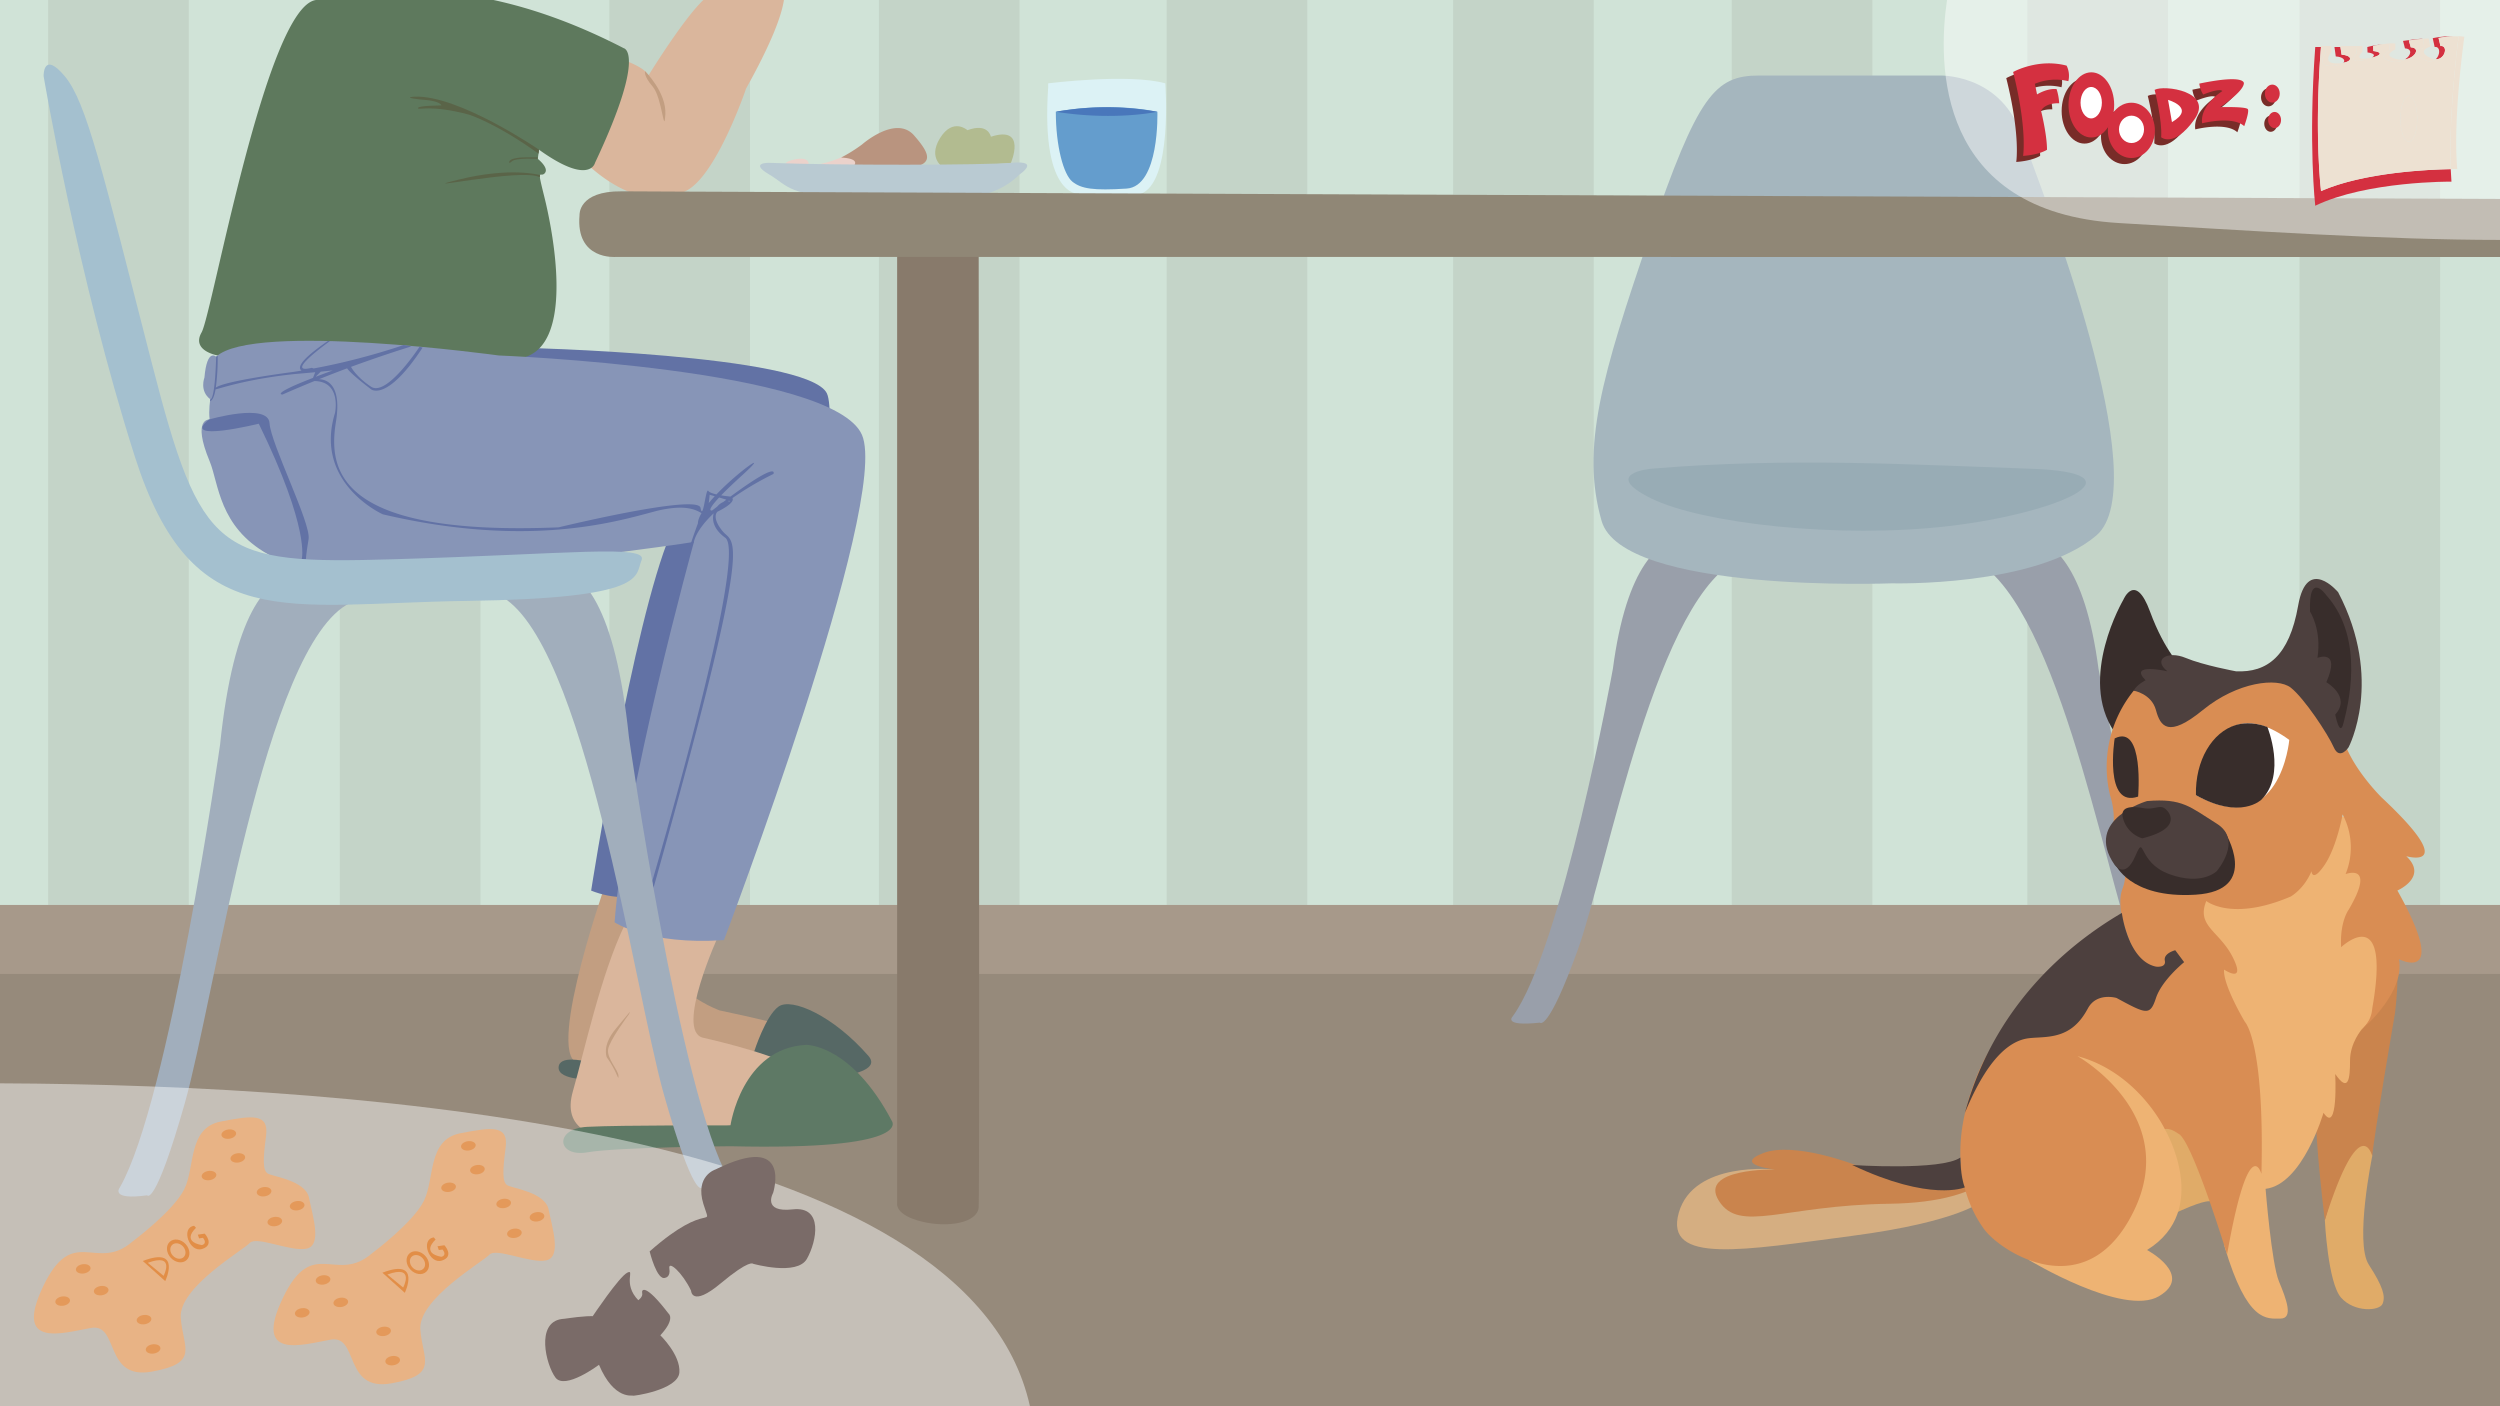 <svg xmlns="http://www.w3.org/2000/svg" width="1920" height="1080" viewBox="0 0 1920 1080"><rect x="0" y="0" width="1920" height="1080" fill="#808080" stroke="none"/><defs><style>.cls-1{fill:#d0e3d7;}.cls-2{fill:#c4d4c8;}.cls-3{fill:#a7998a;}.cls-4{fill:#968a7b;}.cls-5{fill:#999faa;}.cls-6{fill:#a5b6be;}.cls-7{fill:#98acb5;}.cls-8{fill:#c29e81;}.cls-9{fill:#566865;}.cls-10{fill:#6272a5;}.cls-11{fill:#dab69c;}.cls-12{fill:#5e7965;}.cls-13{fill:#5e795d;}.cls-14{fill:#5a6448;}.cls-15{fill:#8795b7;}.cls-16{fill:#ebd2cb;}.cls-17{fill:#b2bb90;}.cls-18{fill:#b9947f;}.cls-19{fill:#b9cad2;}.cls-20{fill:#dcf2f5;}.cls-21{fill:#649dcd;}.cls-22{fill:#4977bb;}.cls-23{fill:#887a6b;}.cls-24{fill:#908776;}.cls-25{fill:#a1aebc;}.cls-26{fill:#a4c0cf;}.cls-27,.cls-35{fill:#fff;}.cls-27{opacity:0.45;}.cls-28{fill:#382d2b;}.cls-29{fill:#e0ab68;}.cls-30{fill:#d5ae81;}.cls-31{fill:#ca844d;}.cls-32{fill:#eeb373;}.cls-33{fill:#d98d53;}.cls-34{fill:#4d403e;}.cls-36{fill:#e8b385;}.cls-37,.cls-38{fill:#e28e47;}.cls-37{opacity:0.69;}.cls-39{fill:#7a6b68;}.cls-40{fill:#782c28;}.cls-41{fill:#d43040;}.cls-42{fill:#ede1d2;}</style></defs><g id="bg"><rect class="cls-1" width="1920" height="862"/></g><g id="striber"><rect class="cls-2" x="37" width="108" height="817"/><rect class="cls-2" x="261" width="108" height="816"/><rect class="cls-2" x="468" width="108" height="801"/><rect class="cls-2" x="675" width="108" height="801"/><rect class="cls-2" x="896" width="108" height="801"/><rect class="cls-2" x="1116" width="108" height="796"/><rect class="cls-2" x="1330" width="108" height="794"/><rect class="cls-2" x="1557" width="108" height="801"/><rect class="cls-2" x="1766" width="108" height="801"/></g><g id="Layer_10" data-name="Layer 10"><rect class="cls-3" y="695" width="1920" height="82"/></g><g id="gulv"><rect class="cls-4" y="748" width="1920" height="332"/></g><g id="stol2"><path class="cls-5" d="M1667.67,785.38s-6,7.85-29-55.75-61-276.36-127-301.49c0,0,79-73,100,85.58,0,0,39,215.13,77,266.95C1688.67,780.67,1696.67,788.52,1667.67,785.38Z"/><path class="cls-5" d="M1182.68,785.38s6,7.85,29-55.75,61-276.36,127-301.49c0,0-79-73-100,85.58,0,0-39,215.13-77,266.95C1161.68,780.67,1153.68,788.52,1182.68,785.38Z"/><path class="cls-6" d="M1351,58h138.09S1535,56,1552,102s104.73,269.73,57.87,309.37S1453,448,1453,448s-207,8-223-48,0-111,37-219S1317,58,1351,58Z"/><path class="cls-7" d="M1268,360s-39,3.46,0,22.73S1412,414,1497,404s151.76-41,62.88-44S1374,351,1268,360Z"/></g><g id="mand"><path class="cls-8" d="M463.68,682.88S414,826,449,816s327.29,7.06,103.64-40c0,0-60.62-22-39.13-65.52S463.68,682.88,463.68,682.88Z"/><path class="cls-9" d="M449,815s-20-5-20,5,26,9,26,9,239,13,212-18-59-45-69-38-18.72,34.39-18.72,34.39Z"/><path class="cls-10" d="M399,267s221,5,236,35S591,738,454,684c0,0,32-205,61-274S305,266,399,267Z"/><path class="cls-11" d="M602.06,0c-2,13.13-10.4,34.46-29.06,68,0,0-22,65-45,78-21.76,12.3-48.44,5-73.91-17.05q-2.18-1.87-4.34-3.9C423,100,476,45,476,45s3.13,1,7,2.63c4.16,1.74,9.22,4.22,12.36,7l0,0a12.49,12.49,0,0,1,1.63,1.74l0,0A7.17,7.17,0,0,1,498,58l.17-.28c2.28-3.7,27-43.49,42-57.72Z"/><path class="cls-11" d="M552,718s-34,74-12,79,194,45-4,71c0,0-113,29-96-30S492,596,552,718Z"/><path class="cls-12" d="M561,864.33s8.58-59.44,58.28-61.88c0,0,34.71-.45,65.71,58.55,0,0,17,22.62-124,19.31,0,0-87,.69-110,4.69s-26-18.18,0-19.59S561,864.33,561,864.33Z"/><path class="cls-8" d="M483,779s-15,20-16,27,8,15.85,8,20.43S474,823,466,812c0,0-4-9,7-22S485,775,483,779Z"/><path class="cls-8" d="M495.4,54.67S512,71,511,88s-2.44-13-9.72-21.47S495.4,54.67,495.4,54.67Z"/><path class="cls-13" d="M483,47.63C483,58.52,477.91,80.55,457,125a7.28,7.28,0,0,1-2.91,3.95c-4.35,3-14.95,4.1-40.09-13.95l-.43,3-.57,4s8.85,6.91,5.43,10.95c-1.68,2-3.25.6-3.72,1.48a3.39,3.39,0,0,0-.07,1.79v0c.27,2.13,1.27,6.37,3.36,14.76,5.35,21.4,20,92.22-3.71,116.47a26.35,26.35,0,0,1-10.41,6.6h0c-5.17,1.76-13.35,3-23.61,3.89-17.12,1.44-40.06,1.77-64.55,1.49l-3.14,0c-11.27-.16-22.83-.44-34.27-.81q-7.28-.23-14.44-.5c-9.86-.37-19.49-.79-28.62-1.22l-1.88-.09C195.79,275,167.19,273,167.19,273h0c-.52-.09-20.43-3.68-12.36-17.73C163,241,204.42,5,242.71,0H379c29.3,6.33,62.6,17.69,100,37C479,37,483.1,37.68,483,47.63Z"/><path class="cls-14" d="M414,115s-62.06-42.5-96-40.75c0,0-12,.75,11,2.75,0,0,9,1,10,4,0,0-18,0-18,2s9-3,39,5c0,0,20.14,6,53.57,30Z"/><path class="cls-14" d="M413,122s-17-1-20,2-2.84-1.32,1.58-2.16,2.42-1.09,18.42-1Z"/><path class="cls-14" d="M414.71,134.43S392,128,352,138s50.28-9.51,62.64-1.76Z"/><path class="cls-15" d="M166,274s-7-7-9,16c0,0-4,10.21,4.5,16.61,0,0-1.44,8.78-.47,15.59,0,0-14-1.6,0,32.1s-.21,133.36,316.88,69.53h0S531,417,533,416c0,0-54,195.68-61,292.34,0,0,26,17.66,84,13.66,0,0,128-337,106-388s-279-61-279-61S194,247,166,274Z"/><path class="cls-10" d="M160.41,322.2c-22.58,18.19,38.34,3.21,38.34,3.21,39.76,81.41,33,103.92,33,103.92l3.17.21S235,426,237,414s-29-73-30-89S160.41,322.2,160.41,322.2Z"/><path class="cls-10" d="M497.1,698.85c-.42,1.51-.84,3-1.26,4.48Z"/><path class="cls-10" d="M497.68,696.82l-.58,2Z"/><path class="cls-10" d="M498.57,693.64l-.89,3.18C498,695.76,498.27,694.71,498.57,693.64Z"/><path class="cls-10" d="M495.84,703.33l-.49,1.73v0l-1.53,5.43c.53-1.88,1-3.68,1.53-5.43h0c0-.19.1-.38.16-.56l.33-1.2-.33,1.19Z"/><path class="cls-10" d="M501.77,682.29c0,.15-.1.34-.17.59Z"/><path class="cls-10" d="M501.6,682.88c-.12.42-.28,1-.47,1.68C501.29,684,501.44,683.45,501.6,682.88Z"/><path class="cls-10" d="M501.13,684.56l-.46,1.64C500.82,685.66,501,685.11,501.13,684.56Z"/><path class="cls-10" d="M501.86,682l-.09.33Z"/><path class="cls-10" d="M500.15,688c-.19.68-.39,1.4-.61,2.17C499.75,689.47,500,688.76,500.15,688Z"/><path class="cls-10" d="M499.54,690.19c-.29,1-.59,2.09-.88,3.12C499,692.2,499.27,691.16,499.54,690.19Z"/><path class="cls-10" d="M561,381.37h0s-3.37-.31-7.13-.95c3.66-3.79,8.85-8.8,16.12-15.41,22.81-20.74-2.15-3.73-19.75,14.69-2.93-.67-5.5-1.57-6.25-2.69-2-3-4,24-6,13-.56-3.11-9.51-3.26-22-1.88C484.09,391.61,429,405,429,405c-170,7-177-44-171-81,4.77-29.42-7.71-32.67-13-32.76q10.53-4.23,21.58-8.36C268.1,285.15,273,289.79,285,299c0,0,9.46,7.83,30.7-19.54,2.74-3.54,5.69-7.66,8.83-12.47l-2.22-.74h-.07c-.25.39-4.23,6.44-9.68,13.16C304.14,289.8,292.19,301.79,285,297c-10.54-7-14.6-13.71-15.43-15.24q4.38-1.62,8.72-3.16C291.23,274,303.83,269.78,316,266l-3.79-.63h-.06L310,265l-.45.15c-13.83,4.63-29.09,9.07-45.7,13l-1.51.35q-11,2.55-21.49,4.48l-1.42-.49c-9.53,2.29-8.53-1-4.2-5.56,5.79-6.11,17.57-14.52,18.11-14.92l-1.38-.23-.28.19c-9.61,6.59-15.29,11.38-18.33,14.87-3.73,4.27-3.52,6.57-1.76,7.77-2.1.35-4.19.68-6.25,1s-53,6.86-59.58,12.1a176.44,176.44,0,0,0,1.44-23.47c0-.78,0-1.22,0-1.22h0L166,274c-1,35-4.5,32.61-4.5,32.61l-.07.49-.13.93c2-.31,3.36-4.08,4.24-9,4.69-1,24.3-7.93,61.18-11.81,4.77-.37,10.38-.88,15.38-1.36l-1.73,4.36C207,303.14,217,303,217,303q11.83-5.21,24.46-10.35c21,.31,15.85,24.43,15.85,24.43C240.61,371.16,294,395,294,395c111,26,178,6,208-2a91.9,91.9,0,0,1,14.51-2.78h0c13.44-1.39,19.2,2.12,22.25,3.86-1.74,3-2.77,5.69-2.77,7.92,0,0-3.27,8.7-5.11,14.47h0c-1.69,5.3-2.2,8.13,2.11-.48,0,0,1.12-8.55,15.12-21.79-1.52,5.44.13,12.47,8.88,18.79,18,13-56.07,263.7-56.07,263.7l.7,4,.08.45.15.85c.07-.26.15-.52.22-.77s.19-.67.28-1C580.66,402,564,419,555,408s-4-15-4-15c11.57-5.79,12.4-8.94,11.52-10.46A239.29,239.29,0,0,1,594,364S598.86,353.45,561,381.37ZM242.71,289l3.67-3.59c5.3-.52,9.15-.92,9.15-.92-4.82,1.76-9.07,3.35-12.82,4.78ZM545,380s1.68.46,3.93,1.1c-1.64,1.76-3.2,3.52-4.63,5.26C544.8,383,545,380,545,380Zm10.41,5.57a12.12,12.12,0,0,0-4.59,3.49L547,392s-5.56,1.67,5.3-9.93c2,.57,4,1.18,5.51,1.7Zm3.72-.56.7-.52C561.1,385,561.21,385.26,559.13,385Z"/></g><g id="mad"><path class="cls-16" d="M647.36,120.29S633,127,621,127c0,0,2-8-13-4s7,15,7,15,85.71-8.42,32.36-17.71"/><path class="cls-17" d="M776.34,125.15S789,96,761,105c0,0-2-11-18-5,0,0-11-10-21,6s3,23,3,23l51.34-3.85"/><path class="cls-18" d="M662,111s26-23,40-7,16,24-12,26-9,0-36-1c0,0,10-7-8-8A118.2,118.2,0,0,0,662,111Z"/><path class="cls-19" d="M590.55,125.05s-15.44-.32,0,8.82,14.14,17,68.79,18.08S757,160,783,134c0,0,16.32-10.91-5.34-9S643.11,127.09,590.55,125.05Z"/></g><g id="Layer_12" data-name="Layer 12"><path class="cls-20" d="M805,64s62-7.77,89.93,0c0,0,6,76.29-19.12,85h-45.4S799.06,154.64,805,67.07Z"/><path class="cls-21" d="M810.87,85.84s37.78-8,78,0c0,0,1.9,57.39-23.69,59s-34.72.16-41.57-5.31S810.87,112.21,810.87,85.84Z"/><path class="cls-22" d="M810.87,85.84a221.93,221.93,0,0,1,78,0S856,93,810.87,85.84Z"/></g><g id="bord"><path class="cls-23" d="M689,190.71V924.62s-1.39,8.54,18.83,13.54,42.95,1,43.8-11,0-736.71,0-736.71S698.8,179.26,689,190.71Z"/><path class="cls-24" d="M1920,152.77v44.62l-1168.37-.07H473.08s-31.16,2.85-28-32.16c0,0-1.2-18.56,32.32-18.21l4.77,0,43.61.21C713.06,148,1401.19,150.73,1920,152.77Z"/></g><g id="stol"><path class="cls-25" d="M539,912s-6,10-29-71S449,489,383,457c0,0,79-93,100,109,0,0,39,274,77,340C560,906,568,916,539,912Z"/><path class="cls-25" d="M113,918s6,10,29-71,61-352,127-384c0,0-79-93-100,109,0,0-39,274-77,340C92,912,84,922,113,918Z"/><path class="cls-26" d="M33.5,58.5s-.57-20,16.21,0,28.79,72,66.79,220,51,155,186,151,195.44-11.5,190.22.75S498.5,459.5,358.5,461.5s-211,27-255-111S33.5,58.5,33.5,58.5Z"/></g><g id="Layer_11" data-name="Layer 11"><path class="cls-27" d="M1920,0V184.26c-87.12,0-193.75-7.14-292.46-12.95C1486.53,163,1488.18,48.5,1495.3,0Z"/><path class="cls-27" d="M791,1080H0V832C285.49,833.2,744.15,868.51,791,1080Z"/><path class="cls-28" d="M1623.9,562.16l52.34-48.9s-13.65-12.6-25-43.52-20.48-9.17-20.48-9.17S1595.45,520.57,1623.9,562.16Z"/><path class="cls-29" d="M1697,922.59s-5.41-1.37-31.83,11.72-42.36-104.89-11.63-86.57,64.16,55.77,43.46,74.85"/><path class="cls-29" d="M1785.48,937.09s2.28,48.11,12.52,59.57,29.58,10.31,31.86,4.58.37-13-10.63-30,2.66-83.43,2.66-83.43-5.68-63-36.41,49.25"/><path class="cls-30" d="M1363.32,898.15s-62.58-6.88-74,33.21,50.06,28.69,133.13,17.78,100.14-26.94,100.14-26.94,58-16-159.31-24.05"/><path class="cls-31" d="M1785.48,937.09s-14.79-113.4-3.41-137.46,70.28-134,57.33-21.76c0,0-16.37,95.07-17.51,110C1821.89,887.84,1812.79,851.18,1785.48,937.09Z"/><path class="cls-31" d="M1425.44,894.88s-47.33-18.5-71.22-9.33,9.1,12.6,9.1,12.6-59.17-1.15-43.24,24.05,48.93,3.44,130.86,2.29,87.62-34.36,87.62-34.36-94.25,11.8-113.12,4.75"/><path class="cls-32" d="M1813.93,790.47s-9.1,10.31-9.1,24.06-1.14,25.2-11.38,10.3c0,0,2.48,47-9,29.79,0,0-16,55-44.48,58.42,0,0,4.55,57.27,10.24,71s11.38,28.63,1.13,28.63-25.47,3.66-42.89-55.44h0s7.62-116.38-45.86-90h0S1699,929.07,1648.93,960c0,0,36.42,19.47,9.11,35.51s-99.94-27.9-99.94-27.9-13.69-207.48,141.55-296.55,127.93-18,127.93-18,34.14,88.2-13.65,137.46"/><path class="cls-33" d="M1829.24,612.61s-30.1-29.47-31.24-54.67,42.1-50.4-159.31-27.49a92.93,92.93,0,0,0-18.2,80.18s5.69,16,1.13,29.78,16.85,20.3,8.43,42.22c-5,13,2.44,33.83,9.33,48.66-38.78,14.8-97.84,43.64-117.76,87.34-30.6,67.1-10.37,108.15,2.14,125.33s78.52,60.71,114.93-13.74-43.24-119.13-43.24-119.13c46.66,12.6,67.14,56.13,67.14,56.13,4.55-1.15,10.24,3.43,10.24,3.43,10.24,3.44,37.55,92.79,37.55,92.79,17.07-96.22,26.4-61.87,26.4-61.87,2.51-102-12.74-116.83-12.74-116.83s-17.07-28.63-15.94-40.09c0,0,17.07,11.46,6.83-9.16s-28.45-24.06-20.48-43.53l.08-.2-.08.2s19.34,16,64.86-3.44c0,0,10.24-5.72,15.93-19.47,0,0,.46,9.2,9.9-4.56s14-39,14-39a54.15,54.15,0,0,1,2.27,45.82s23.9-9.16,2.28,27.49c0,0-6.83,9.17-5.69,28.64,0,0,38.69-36.66,23.89,47a23,23,0,0,1-8,16c-8,6.87,34.14-25.2,28.45-53.84,0,0,39.82,20.62-1.14-52.69,0,0,23.9-10.31,6.83-26.35C1848.07,657.59,1890.06,669.57,1829.24,612.61ZM1698,683.37Zm-3.41,8.34.17-.42Zm.33-.8.11-.26Zm.41-1c.06-.14.11-.27.17-.4Zm.33-.81.34-.83Zm.68-1.65,0-.05Zm.32-.78c.1-.26.2-.5.29-.72Zm.56-1.39.24-.58Zm.34-.83.1-.24Zm.26-.62c0-.11.08-.2.11-.28Z"/><path class="cls-28" d="M1624.32,663.31s10.82,26.94,61.82,23.82,22.28-48.62,22.28-48.62-91.44-17.76-84.1,24.8"/><path class="cls-34" d="M1717.21,515.56s-25-4.59-38.69-10.31-25.57,1.14-13.92,10.31c0,0-30.46-6.88-16.8,6.87,0,0-6.83,3.43-9.11,8,0,0,13.66,2.29,17.07,14.89s9.36,21.76,36,0,57.34-25.2,67.58-17.18,28.45,35.51,33,45.81,11.36,0,11.36,0,27.33-51.54-8-119.12c0,0-23.89-28.64-30.72,10.3S1741.1,516.7,1717.21,515.56Z"/><path class="cls-34" d="M1648.93,615.21s-48.93,14.11-25,48.86c0,0,8,11.85,15.93-6.48s1.14,4.59,26.17,13.75,36.42-2.29,36.42-2.29,20.48-23.73,0-36.5S1676.24,612.92,1648.93,615.21Z"/><path class="cls-34" d="M1629.59,701.12s4.55,36.66,26.17,41.24c0,0,8,1.15,6.83-4.58s8-8,8-8l6.83,9.16s-17.07,13.75-21.62,27.5-7.12,12.6-30.3,0c0,0-15.21-4.59-22,8-3,5.54-6.66,10.85-12.22,15-11.17,8.27-24,6.77-33.3,7.94-13.26,1.69-30.75,13.28-48.93,57.28a245,245,0,0,1,17.5-45.82C1556,750.05,1602.39,717.08,1629.59,701.12Z"/><path class="cls-34" d="M1505.56,889s0,14.89,3.41,22.91c0,0-26.17,11.46-86.48-17.18C1422.49,894.71,1490.77,899.29,1505.56,889Z"/><path class="cls-35" d="M1686.48,610.63s10.25-87.06,71.69-42.38C1758.17,568.25,1751.34,646.14,1686.48,610.63Z"/><path class="cls-28" d="M1645.24,643.85a22,22,0,0,1-14.41-14.15c-3.93-11.57,7.86-10.29,15.72-9s11.79-2.57,15.72,0S1676.68,636.13,1645.24,643.85Z"/><path class="cls-28" d="M1686.48,610.69c-.65-26.75,12.54-48.5,30.73-53.9,3.67-1.09,12.32-2.93,24.15,1.56,0,0,14.86,36.41-4.57,55.76C1736.79,614.11,1720.78,630,1686.48,610.69Z"/><path class="cls-28" d="M1642.08,611.78s4.82-56.13-18-44.68C1624,567.1,1615.61,620.94,1642.08,611.78Z"/><path class="cls-28" d="M1786.62,457.14s-13.65-19.48-12.52,12.6c0,0,9.11,13.74,5.69,35.51,0,0,18.21-7.29,6.83,18.69,0,0,19.34,11.09,6.83,24.83,0,0,3.51,18,6.3,6.73S1817.34,491.5,1786.62,457.14Z"/></g><g id="Layer_13" data-name="Layer 13"><path class="cls-36" d="M101.71,953.54s31.52-23.41,39.87-40.34,2.67-46.88,27.89-51.84,37.11-6.14,34.85,11.1-2.71,26.36,1.27,28.79,29.16,5.31,31.78,18.8,10.26,36.5-2.05,38.94-38.31-10-43.51-4.38-54.68,34.1-53,57.39,14.83,34.75-22.2,41.41S91.7,1016,69.94,1019.84s-59.77,16.15-36.75-32S73.91,977.6,101.71,953.54Z"/><ellipse class="cls-37" cx="175.73" cy="870.99" rx="5.67" ry="3.58" transform="translate(-126.4 35.39) rotate(-8.47)"/><ellipse class="cls-37" cx="182.68" cy="889.27" rx="5.67" ry="3.58" transform="translate(-129.02 36.62) rotate(-8.47)"/><ellipse class="cls-37" cx="160.55" cy="902.82" rx="5.67" ry="3.58" transform="translate(-131.26 33.51) rotate(-8.47)"/><ellipse class="cls-37" cx="202.85" cy="915.24" rx="5.67" ry="3.58" transform="translate(-132.63 39.87) rotate(-8.47)"/><ellipse class="cls-37" cx="225.54" cy="925.74" rx="5.67" ry="3.58" transform="matrix(0.99, -0.15, 0.15, 0.99, -133.93, 43.33)"/><ellipse class="cls-37" cx="211.09" cy="938.15" rx="5.67" ry="3.58" transform="translate(-135.91 41.34) rotate(-8.47)"/><ellipse class="cls-37" cx="61.26" cy="973.75" rx="5.67" ry="3.58" transform="matrix(0.99, -0.15, 0.15, 0.99, -142.79, 19.65)"/><ellipse class="cls-37" cx="48.16" cy="999.24" rx="5.67" ry="3.58" transform="translate(-146.69 18) rotate(-8.47)"/><ellipse class="cls-37" cx="77.75" cy="991.21" rx="5.67" ry="3.58" transform="translate(-145.18 22.27) rotate(-8.47)"/><ellipse class="cls-37" cx="117.61" cy="1035.98" rx="5.67" ry="3.58" transform="translate(-151.34 28.63) rotate(-8.47)"/><ellipse class="cls-37" cx="110.64" cy="1013.48" rx="5.67" ry="3.58" transform="translate(-148.11 27.36) rotate(-8.47)"/><path class="cls-38" d="M109.67,968.44l17.22,15.45S139.92,956.78,109.67,968.44Z"/><path class="cls-36" d="M113.5,969.84l12.13,10S135.13,961.93,113.5,969.84Z"/><ellipse class="cls-38" cx="136.88" cy="960.68" rx="7.76" ry="9.55" transform="translate(-616.63 349.23) rotate(-42.83)"/><ellipse class="cls-36" cx="136.66" cy="960.75" rx="5.27" ry="6.45" transform="translate(-616.74 349.1) rotate(-42.83)"/><path class="cls-38" d="M150.54,943s-11.76,10.2,4.38,13.23c0,0,4.72-.71,1-5.58l-3,.44-1-2.87,5.31-.79s7.91,8.48-1.87,11.75-16.9-16.19-6.27-17.78Z"/><path class="cls-36" d="M285.71,962.54s31.52-23.41,39.87-40.34,2.67-46.88,27.89-51.84,37.11-6.14,34.85,11.1-2.71,26.36,1.27,28.79,29.16,5.31,31.78,18.8,10.26,36.5-2.05,38.94-38.31-10-43.51-4.38-54.68,34.1-53,57.39,14.83,34.75-22.2,41.41-24.89-37.41-46.65-33.57-59.77,16.15-36.75-31.95S257.91,986.6,285.71,962.54Z"/><ellipse class="cls-37" cx="359.73" cy="879.99" rx="5.67" ry="3.58" transform="translate(-125.72 62.6) rotate(-8.47)"/><ellipse class="cls-37" cx="366.68" cy="898.27" rx="5.67" ry="3.58" transform="translate(-128.34 63.82) rotate(-8.47)"/><ellipse class="cls-37" cx="344.55" cy="911.82" rx="5.67" ry="3.58" transform="translate(-130.58 60.71) rotate(-8.47)"/><ellipse class="cls-37" cx="386.85" cy="924.24" rx="5.67" ry="3.58" transform="translate(-131.94 67.08) rotate(-8.47)"/><ellipse class="cls-37" cx="409.54" cy="934.74" rx="5.67" ry="3.58" transform="matrix(0.99, -0.15, 0.15, 0.99, -133.24, 70.54)"/><ellipse class="cls-37" cx="395.09" cy="947.15" rx="5.67" ry="3.58" transform="translate(-135.23 68.54) rotate(-8.47)"/><ellipse class="cls-37" cx="245.26" cy="982.75" rx="5.67" ry="3.58" transform="matrix(0.99, -0.15, 0.15, 0.99, -142.11, 46.86)"/><ellipse class="cls-37" cx="232.16" cy="1008.24" rx="5.67" ry="3.58" transform="translate(-146.01 45.21) rotate(-8.47)"/><ellipse class="cls-37" cx="261.75" cy="1000.21" rx="5.67" ry="3.58" transform="translate(-144.5 49.48) rotate(-8.47)"/><ellipse class="cls-37" cx="301.61" cy="1044.98" rx="5.67" ry="3.58" transform="translate(-150.66 55.84) rotate(-8.47)"/><ellipse class="cls-37" cx="294.64" cy="1022.48" rx="5.67" ry="3.58" transform="translate(-147.42 54.57) rotate(-8.47)"/><path class="cls-38" d="M293.67,977.44l17.22,15.45S323.92,965.78,293.67,977.44Z"/><path class="cls-36" d="M297.5,978.84l12.13,10S319.13,970.93,297.5,978.84Z"/><ellipse class="cls-38" cx="320.88" cy="969.68" rx="7.76" ry="9.55" transform="translate(-573.68 476.73) rotate(-42.83)"/><ellipse class="cls-36" cx="320.66" cy="969.75" rx="5.27" ry="6.45" transform="translate(-573.79 476.6) rotate(-42.83)"/><path class="cls-38" d="M334.54,952s-11.76,10.2,4.38,13.23c0,0,4.72-.71,1-5.58L337,960l-1-2.87,5.31-.79s7.91,8.48-1.87,11.75-16.9-16.19-6.27-17.78Z"/><path class="cls-39" d="M455.2,1010.84s20.26-30.29,26.55-33.42-3.92,8.35,8.45,21.14c0,0,3.73-2.5,3-5.49s2.51-7.47,20.13,15.63c0,0,5.83,3.84-6.19,16.81,0,0,15.67,15.14,14.62,28.59s-36.21,18.38-35.82,17.76-14.22,4-25.91-23.7c0,0-26.14,19.61-33.44,9.8s-15.24-42.15,4.71-44.94S455.2,1010.84,455.2,1010.84Z"/><path class="cls-39" d="M498.92,961.08s5.62,22.88,12,20.25c0,0,4.22-.51,3.14-7.1s9.93,2.83,16.67,17c0,0,.37,13.1,22.73-5.58s24.87-15.08,24.87-15.08,33.86,9.62,41.41-3.84,12.84-40.6-10.94-37.93-15.05-12.65-15.05-12.65,15.18-47.33-44.25-18c0,0-15.92,4.87-9.31,26.46S545.34,920.14,498.92,961.08Z"/><ellipse class="cls-40" cx="1742.17" cy="74.76" rx="5.7" ry="6.92"/><ellipse class="cls-40" cx="1743.9" cy="95.03" rx="4.96" ry="6.2"/><ellipse class="cls-41" cx="1745.14" cy="71.89" rx="5.7" ry="6.92"/><ellipse class="cls-41" cx="1746.88" cy="92.17" rx="4.96" ry="6.2"/><path class="cls-40" d="M1540.81,60s19-10.74,41.08-4.89A17.7,17.7,0,0,1,1583.22,67a41.64,41.64,0,0,0-25.72,2l1.67,8.18s7.69-4.89,15-4.11a42,42,0,0,1,2,10.92s-10.18-.81-13.94,5.68c0,0,4.59,18.23,4.59,30,0,0-5.35,3.77-18.37,4.72C1548.49,124.41,1551.83,104,1540.81,60Z"/><ellipse class="cls-40" cx="1600.87" cy="85.25" rx="17.53" ry="25.03"/><ellipse class="cls-40" cx="1631.62" cy="104.79" rx="18.06" ry="21.24"/><path class="cls-40" d="M1649.49,73.65s6,23.88,5,36.4c0,0,9.68,8.42,25.38-13.44S1656.5,69.63,1649.49,73.65Z"/><path class="cls-40" d="M1683.78,68.89a21.13,21.13,0,0,0,3,8.4s12.52-5.19,14.74-2.67c0,0-17.44,10.78-15.55,24.75,0,0,23.43-6,32.32,2.22,0,0,4-10.79,2.81-13s-21.37-1.6-21.37-1.6,17.48-11.41,18.29-18.08C1718,68.89,1720.44,61.28,1683.78,68.89Z"/><path class="cls-41" d="M1546.08,55.3s19-10.73,41.08-4.89a17.7,17.7,0,0,1,1.33,11.93,41.6,41.6,0,0,0-25.71,2l1.67,8.18s7.68-4.89,15-4.1a42.12,42.12,0,0,1,2,10.92s-10.18-.82-13.94,5.67c0,0,4.59,18.23,4.59,30,0,0-5.35,3.77-18.37,4.72C1553.76,119.73,1557.1,99.32,1546.08,55.3Z"/><ellipse class="cls-41" cx="1606.15" cy="80.57" rx="17.53" ry="25.03"/><ellipse class="cls-41" cx="1636.9" cy="100.12" rx="18.06" ry="21.24"/><path class="cls-41" d="M1654.76,69s6,23.88,5,36.41c0,0,9.68,8.42,25.38-13.45S1661.77,65,1654.76,69Z"/><path class="cls-41" d="M1689.05,64.21a21.33,21.33,0,0,0,3,8.4s12.52-5.19,14.74-2.67c0,0-17.43,10.78-15.55,24.75,0,0,23.43-6,32.32,2.22,0,0,4-10.79,2.82-13S1705,82.29,1705,82.29s17.48-11.41,18.28-18.08C1723.24,64.21,1725.72,56.61,1689.05,64.21Z"/><ellipse class="cls-35" cx="1606.05" cy="78.87" rx="8.2" ry="12.07"/><ellipse class="cls-35" cx="1637" cy="99.34" rx="9.62" ry="10.52"/><path class="cls-35" d="M1665.06,76.7s21.71,6.14,3,17.09Z"/><path class="cls-41" d="M1782.51,36.12h-4.4c-5.45,74.14,0,121.88,0,121.88,39.66-19.09,104.61-18.5,104.61-18.5-.25-3.09-.43-6.3-.56-9.6-16,.28-66.56,2.33-99.59,16.86C1782.57,146.76,1777.16,103.45,1782.51,36.12Z"/><path class="cls-41" d="M1822.73,39.22l-.17-3.82s3.59-.85,7.66-1.47a86.93,86.93,0,0,0-12.12,2.19l.17,4.18c5.41.67,6.11,2.42,3.16,4C1828.76,42.68,1830.06,40.05,1822.73,39.22Z"/><path class="cls-41" d="M1798.35,42l-.91-5.92h-4.57l1,7.27c5.47.3,7.81,2.84,5.81,4.84C1807.51,46.79,1806,42.42,1798.35,42Z"/><path class="cls-41" d="M1851.48,36.35,1850,31.11s6.23-.86,10.79-1.28c-1.92-.42-15.26,1.59-15.26,1.59l1.49,5.74c6,.34,4.75,5.58-.06,8.5C1855.06,44.28,1859.09,36.74,1851.48,36.35Z"/><path class="cls-41" d="M1874.29,35.4l-1.49-6.2a83.64,83.64,0,0,1,11.53-1.36,71.16,71.16,0,0,0-16,1.49l1.49,6.79c4.51-.68,4.41,6.13.8,9.39C1878.18,45.64,1880.23,34.58,1874.29,35.4Z"/><path class="cls-42" d="M1861.89,36.64s-10.9,3.46,0,9.3c3.83,2.05,6.8,1.32,8.74-.43a10.24,10.24,0,0,1-4.27-1.13c-10.91-5.34,0-8.5,0-8.5l-1-6.21a21.56,21.56,0,0,0-4.58.16l.11,0Z"/><path class="cls-42" d="M1835.12,34v4.89s-10.9,5,1,8.16A14,14,0,0,0,1847,45.66a15.82,15.82,0,0,1-6.38-.24c-11.9-2.86-1-7.46-1-7.46V33.49c-2.26-.43-6-.08-9.37.44A18,18,0,0,1,1835.12,34Z"/><path class="cls-42" d="M1786,41.27s-7.8,9.8,4.78,9.37c4.78-.16,7.65-1.18,8.88-2.41a28.88,28.88,0,0,1-4.42.44c-12.57.39-4.77-8.56-4.77-8.56V35.4h-7.94l-.06.72H1786Z"/><path class="cls-42" d="M1892.63,28.24a39.51,39.51,0,0,0-8.3-.4,27.11,27.11,0,0,1,3.84.45s-7.7,58.55-6,101.61c3.2-.06,5-.05,5-.05C1883.71,90.26,1892.63,28.24,1892.63,28.24Z"/><path class="cls-42" d="M1809.92,40.91s-7,7.22,3.39,5.65a27,27,0,0,0,8.12-2.26c-1.09.24-2.31.45-3.66.64-10.41,1.43-3.39-5.16-3.39-5.16V35.4h-17.05l.11.72h12.48Z"/><path class="cls-42" d="M1888.17,28.29a27.11,27.11,0,0,0-3.84-.45,83.64,83.64,0,0,0-11.53,1.36l1.49,6.2c5.94-.82,3.89,10.24-3.66,10.11-1.94,1.75-4.91,2.48-8.74.43-10.9-5.84,0-9.3,0-9.3l-1-6.79-.11,0c-4.56.42-10.79,1.28-10.79,1.28l1.48,5.24c7.61.39,3.58,7.93-4.52,9.31a14,14,0,0,1-10.85,1.42c-11.89-3.13-1-8.16-1-8.16V34a18,18,0,0,0-4.9-.1c-4.07.62-7.66,1.47-7.66,1.47l.17,3.82c7.33.83,6,3.46-1.3,5.08a27,27,0,0,1-8.12,2.26c-10.41,1.57-3.39-5.65-3.39-5.65V36.12h-12.48l.91,5.92c7.63.38,9.16,4.75,1.35,6.19-1.23,1.23-4.1,2.25-8.88,2.41-12.58.43-4.78-9.37-4.78-9.37V36.12h-3.53c-5.35,67.33.06,110.64.06,110.64,33-14.53,83.61-16.58,99.59-16.86C1880.47,86.84,1888.17,28.29,1888.17,28.29ZM1850,108.86c-3.56,0-6.45-7.9-6.45-17.65s2.89-17.65,6.45-17.65,6.44,7.91,6.44,17.65S1853.56,108.86,1850,108.86Z"/><ellipse class="cls-42" cx="1850" cy="91.21" rx="6.45" ry="17.65"/></g></svg>